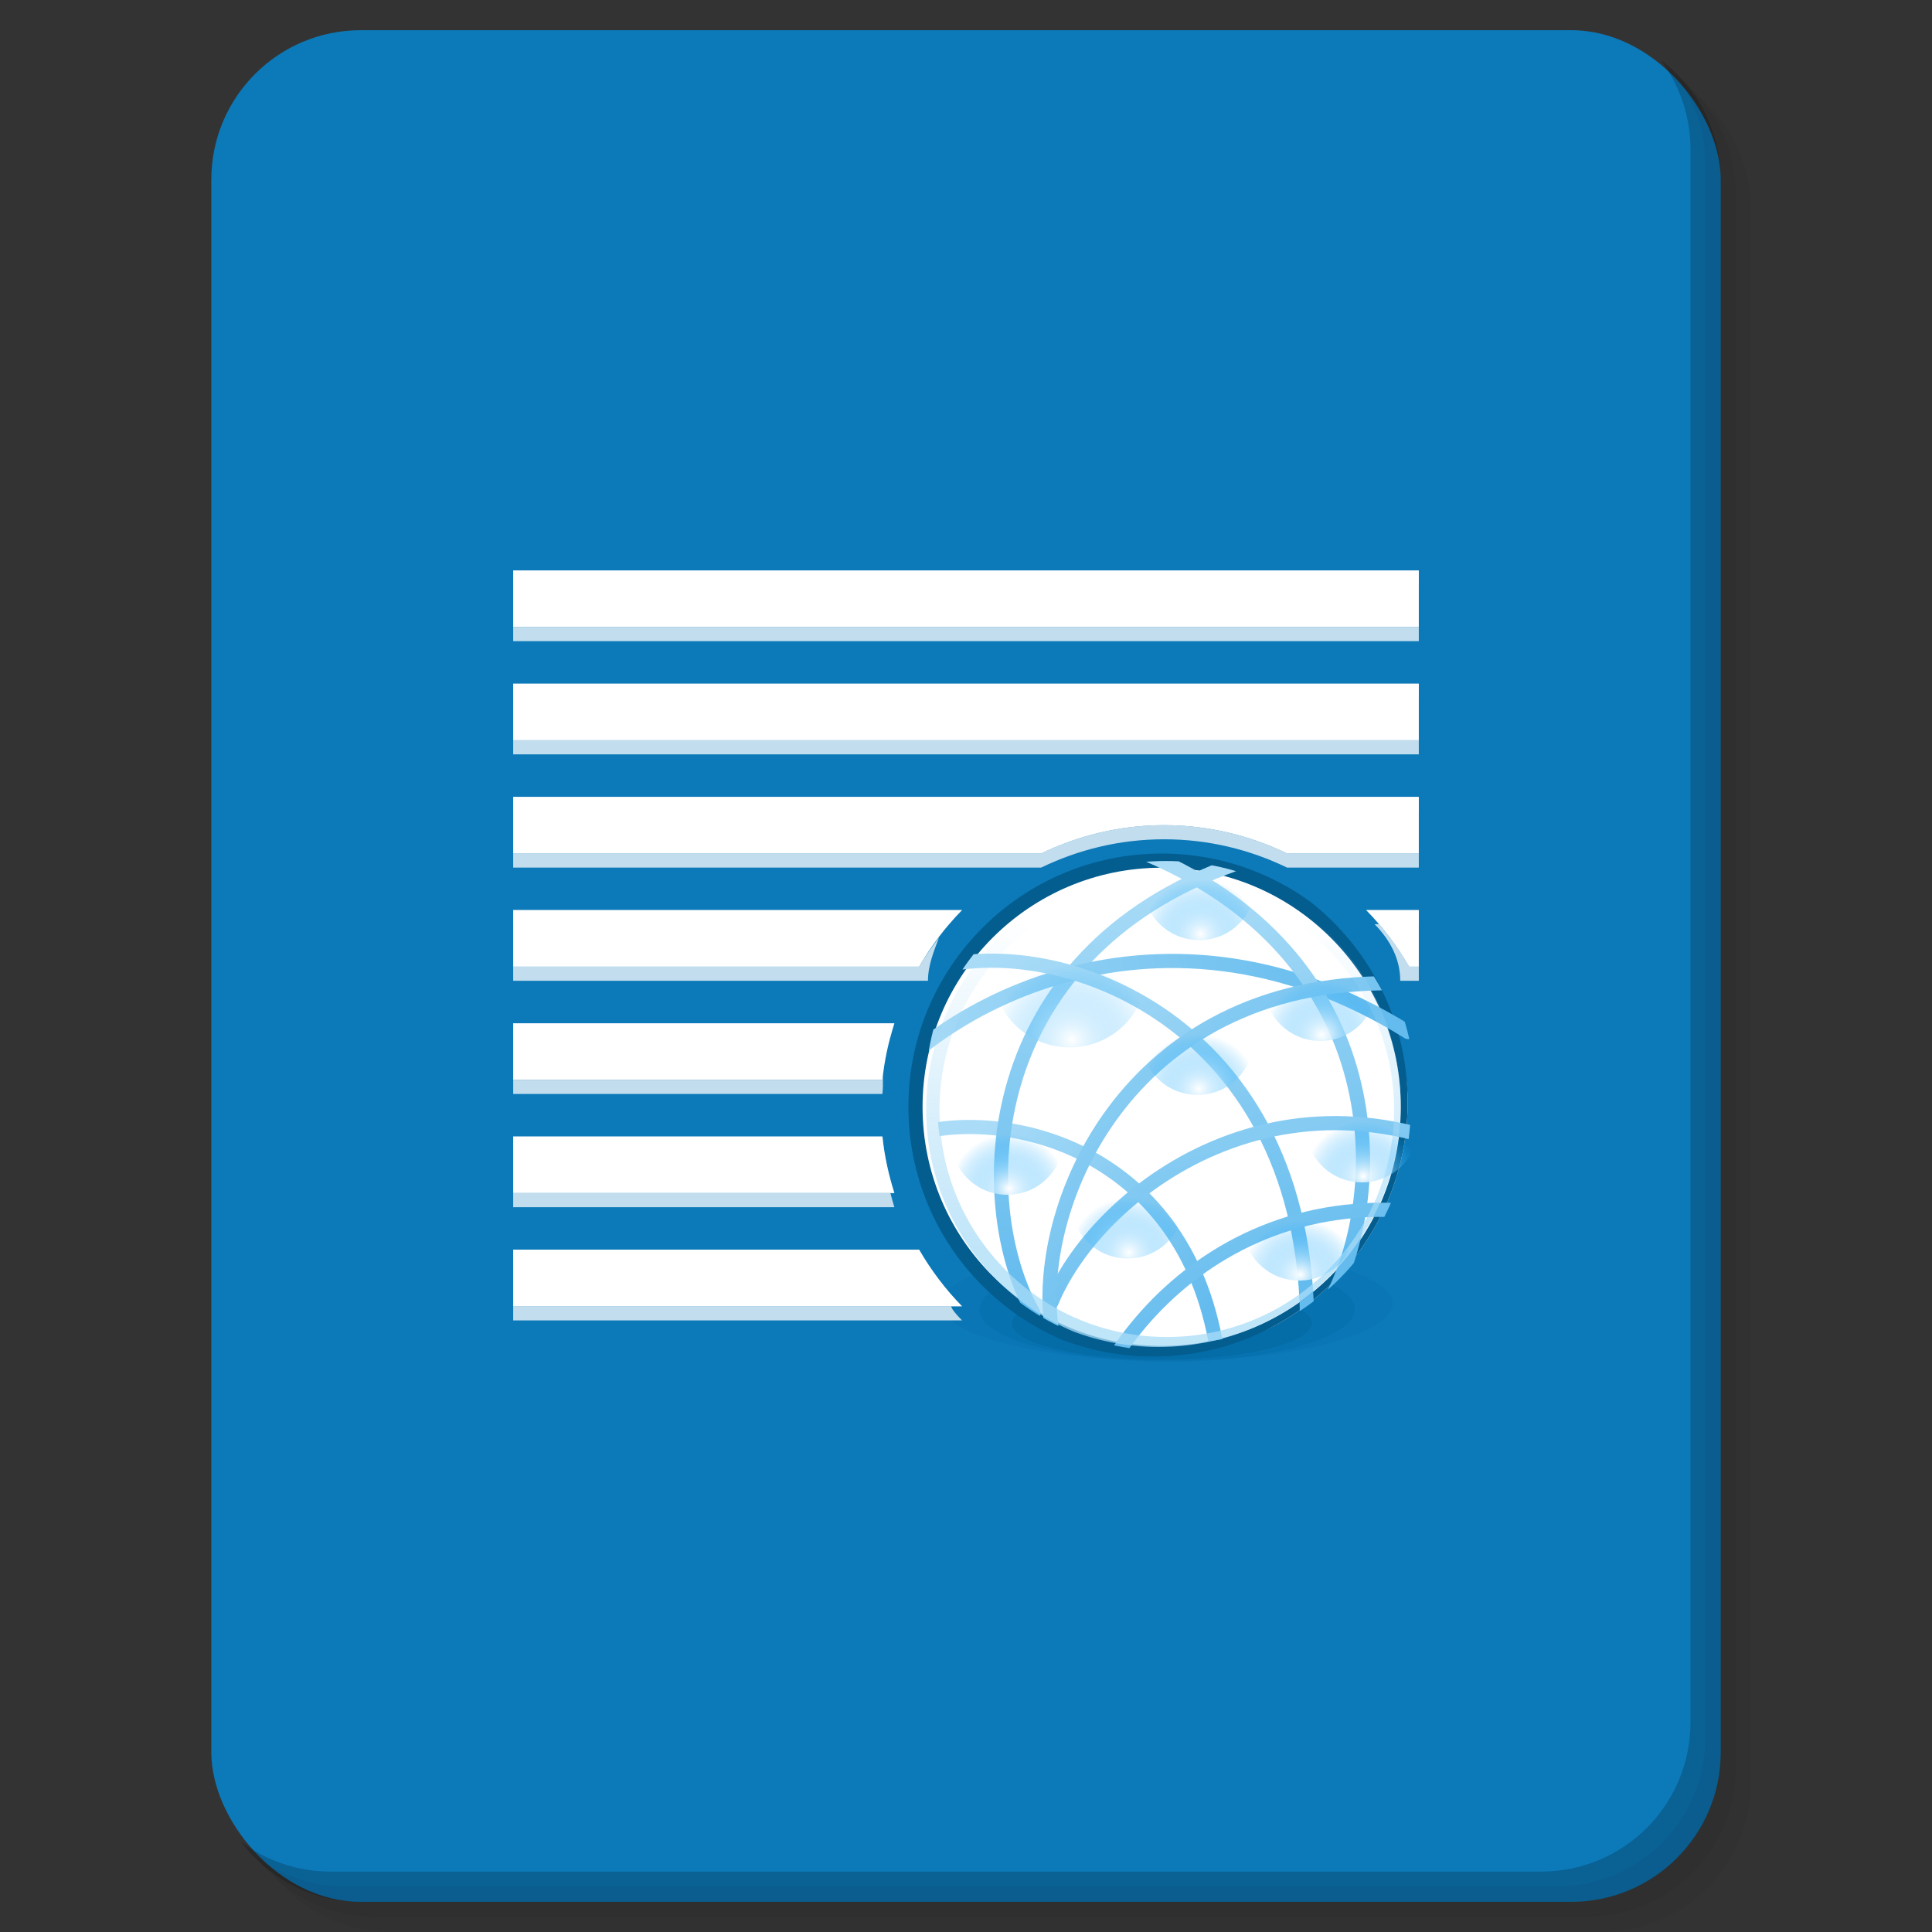 <?xml version="1.0" encoding="UTF-8" standalone="no"?>
<!-- Generator: Adobe Illustrator 21.0.2, SVG Export Plug-In . SVG Version: 6.00 Build 0)  -->

<svg
   xmlns:dc="http://purl.org/dc/elements/1.1/"
   xmlns:cc="http://creativecommons.org/ns#"
   xmlns:rdf="http://www.w3.org/1999/02/22-rdf-syntax-ns#"
   xmlns:svg="http://www.w3.org/2000/svg"
   xmlns="http://www.w3.org/2000/svg"
   xmlns:xlink="http://www.w3.org/1999/xlink"
   xmlns:sodipodi="http://sodipodi.sourceforge.net/DTD/sodipodi-0.dtd"
   xmlns:inkscape="http://www.inkscape.org/namespaces/inkscape"
   version="1.1"
   id="Layer_1"
   x="0px"
   y="0px"
   viewBox="0 0 256 256"
   enable-background="new 0 0 256 256"
   xml:space="preserve"
   sodipodi:docname="libreoffice-oasis-web.svg"
   inkscape:version="0.92.3 (2405546, 2018-03-11)"
   inkscape:label="Shadow"><rect x="0" y="0" width="256" height="256" fill="#333333" stroke="none"/><defs
   id="defs251">
	
	
<clipPath
   id="b"><use
     width="100%"
     overflow="visible"
     xlink:href="#a"
     height="100%"
     id="use5" /></clipPath><linearGradient
   x1="29.337"
   x2="81.837"
   y1="75.021"
   gradientUnits="userSpaceOnUse"
   y2="44.354"
   id="c"><stop
     id="stop10"
     offset="0"
     stop-opacity=".6"
     stop-color="#A52714" /><stop
     id="stop12"
     offset=".66"
     stop-opacity="0"
     stop-color="#A52714" /></linearGradient><clipPath
   id="clipPath1232"><use
     width="100%"
     overflow="visible"
     xlink:href="#a"
     height="100%"
     id="use1230" /></clipPath><clipPath
   id="clipPath1236"><use
     width="100%"
     overflow="visible"
     xlink:href="#a"
     height="100%"
     id="use1234" /></clipPath><linearGradient
   x1="110.87"
   x2="52.538"
   y1="164.5"
   gradientUnits="userSpaceOnUse"
   y2="130.33"
   id="d"><stop
     id="stop23"
     offset="0"
     stop-opacity=".4"
     stop-color="#055524" /><stop
     id="stop25"
     offset=".33"
     stop-opacity="0"
     stop-color="#055524" /></linearGradient><clipPath
   id="clipPath1244"><use
     width="100%"
     overflow="visible"
     xlink:href="#a"
     height="100%"
     id="use1242" /></clipPath><clipPath
   id="clipPath1248"><use
     width="100%"
     overflow="visible"
     xlink:href="#a"
     height="100%"
     id="use1246" /></clipPath><clipPath
   id="f"><use
     y="0"
     x="0"
     style="overflow:visible"
     id="use37"
     height="100%"
     xlink:href="#e"
     overflow="visible"
     width="100%" /></clipPath><linearGradient
   x1="121.86"
   x2="136.55"
   y1="49.804"
   gradientUnits="userSpaceOnUse"
   y2="114.13"
   id="g"><stop
     id="stop42"
     offset="0"
     stop-opacity=".3"
     stop-color="#EA6100" /><stop
     id="stop44"
     offset=".66"
     stop-opacity="0"
     stop-color="#EA6100" /></linearGradient><clipPath
   id="clipPath1258"><use
     width="100%"
     overflow="visible"
     xlink:href="#a"
     height="100%"
     id="use1256" /></clipPath><clipPath
   id="clipPath1269"><use
     width="100%"
     overflow="visible"
     xlink:href="#a"
     height="100%"
     id="use1267" /></clipPath><clipPath
   id="j"><use
     y="0"
     x="0"
     style="overflow:visible"
     id="use62"
     height="100%"
     xlink:href="#i"
     overflow="visible"
     width="100%" /></clipPath><radialGradient
   id="l"
   gradientUnits="userSpaceOnUse"
   cy="55.948"
   cx="668.18"
   gradientTransform="translate(-576)"
   r="84.078"><stop
     stop-color="#3E2723"
     stop-opacity=".2"
     offset="0"
     id="stop73" /><stop
     stop-color="#3E2723"
     stop-opacity="0"
     offset="1"
     id="stop75" /></radialGradient><clipPath
   id="clipPath1285"><use
     width="100%"
     overflow="visible"
     xlink:href="#a"
     height="100%"
     id="use1283" /></clipPath><clipPath
   id="clipPath1289"><use
     width="100%"
     overflow="visible"
     xlink:href="#a"
     height="100%"
     id="use1287" /></clipPath><clipPath
   id="n"><use
     y="0"
     x="0"
     style="overflow:visible"
     id="use83"
     height="100%"
     xlink:href="#m"
     overflow="visible"
     width="100%" /></clipPath><radialGradient
   id="p"
   gradientUnits="userSpaceOnUse"
   cy="48.52"
   cx="597.88"
   gradientTransform="translate(-576)"
   r="78.044"><stop
     stop-color="#3E2723"
     stop-opacity=".2"
     offset="0"
     id="stop94" /><stop
     stop-color="#3E2723"
     stop-opacity="0"
     offset="1"
     id="stop96" /></radialGradient><clipPath
   id="clipPath1305"><use
     width="100%"
     overflow="visible"
     xlink:href="#a"
     height="100%"
     id="use1303" /></clipPath><radialGradient
   id="q"
   gradientUnits="userSpaceOnUse"
   cy="96.138"
   cx="671.84"
   gradientTransform="translate(-576)"
   r="87.87"><stop
     stop-color="#263238"
     stop-opacity=".2"
     offset="0"
     id="stop101" /><stop
     stop-color="#263238"
     stop-opacity="0"
     offset="1"
     id="stop103" /></radialGradient><clipPath
   id="clipPath1312"><use
     width="100%"
     overflow="visible"
     xlink:href="#a"
     height="100%"
     id="use1310" /></clipPath><clipPath
   id="clipPath1316"><use
     width="100%"
     overflow="visible"
     xlink:href="#a"
     height="100%"
     id="use1314" /></clipPath><clipPath
   id="clipPath1320"><use
     width="100%"
     overflow="visible"
     xlink:href="#a"
     height="100%"
     id="use1318" /></clipPath><clipPath
   id="clipPath1324"><use
     width="100%"
     overflow="visible"
     xlink:href="#a"
     height="100%"
     id="use1322" /></clipPath><path
   inkscape:connector-curvature="0"
   d="m 8,184 h 83.77 l 38.88,-38.88 V 116 H 61.36 L 8,24.48 Z"
   id="e" /><path
   inkscape:connector-curvature="0"
   d="m 96,56 34.65,60 -38.88,68 H 184 V 56 Z"
   id="i" /><path
   inkscape:connector-curvature="0"
   d="M 21.97,8 V 48.34 L 61.36,116 96,56 h 88 V 8 Z"
   id="m" /><clipPath
   id="b-1"><use
     width="100%"
     overflow="visible"
     xlink:href="#a"
     height="100%"
     id="use5-7" /></clipPath><clipPath
   id="clipPath1232-2"><use
     width="100%"
     overflow="visible"
     xlink:href="#a"
     height="100%"
     id="use1230-2" /></clipPath><clipPath
   id="clipPath1236-6"><use
     width="100%"
     overflow="visible"
     xlink:href="#a"
     height="100%"
     id="use1234-1" /></clipPath><clipPath
   id="clipPath1244-1"><use
     width="100%"
     overflow="visible"
     xlink:href="#a"
     height="100%"
     id="use1242-5" /></clipPath><clipPath
   id="clipPath1248-9"><use
     width="100%"
     overflow="visible"
     xlink:href="#a"
     height="100%"
     id="use1246-4" /></clipPath><clipPath
   id="f-9"><use
     y="0"
     x="0"
     style="overflow:visible"
     id="use37-0"
     height="100%"
     xlink:href="#e-8"
     overflow="visible"
     width="100%" /></clipPath><clipPath
   id="clipPath1258-7"><use
     width="100%"
     overflow="visible"
     xlink:href="#a"
     height="100%"
     id="use1256-7" /></clipPath><clipPath
   id="clipPath1269-1"><use
     width="100%"
     overflow="visible"
     xlink:href="#a"
     height="100%"
     id="use1267-1" /></clipPath><clipPath
   id="j-5"><use
     y="0"
     x="0"
     style="overflow:visible"
     id="use62-9"
     height="100%"
     xlink:href="#i-5"
     overflow="visible"
     width="100%" /></clipPath><radialGradient
   id="l-7"
   gradientUnits="userSpaceOnUse"
   cy="55.948"
   cx="668.18"
   gradientTransform="translate(-576)"
   r="84.078"><stop
     stop-color="#3E2723"
     stop-opacity=".2"
     offset="0"
     id="stop73-7" /><stop
     stop-color="#3E2723"
     stop-opacity="0"
     offset="1"
     id="stop75-6" /></radialGradient><clipPath
   id="clipPath1285-7"><use
     width="100%"
     overflow="visible"
     xlink:href="#a"
     height="100%"
     id="use1283-3" /></clipPath><clipPath
   id="clipPath1289-6"><use
     width="100%"
     overflow="visible"
     xlink:href="#a"
     height="100%"
     id="use1287-5" /></clipPath><clipPath
   id="n-6"><use
     y="0"
     x="0"
     style="overflow:visible"
     id="use83-3"
     height="100%"
     xlink:href="#m-6"
     overflow="visible"
     width="100%" /></clipPath><radialGradient
   id="p-9"
   gradientUnits="userSpaceOnUse"
   cy="48.52"
   cx="597.88"
   gradientTransform="translate(-576)"
   r="78.044"><stop
     stop-color="#3E2723"
     stop-opacity=".2"
     offset="0"
     id="stop94-4" /><stop
     stop-color="#3E2723"
     stop-opacity="0"
     offset="1"
     id="stop96-8" /></radialGradient><clipPath
   id="clipPath1305-1"><use
     width="100%"
     overflow="visible"
     xlink:href="#a"
     height="100%"
     id="use1303-2" /></clipPath><radialGradient
   id="q-9"
   gradientUnits="userSpaceOnUse"
   cy="96.138"
   cx="671.84"
   gradientTransform="translate(-576)"
   r="87.87"><stop
     stop-color="#263238"
     stop-opacity=".2"
     offset="0"
     id="stop101-3" /><stop
     stop-color="#263238"
     stop-opacity="0"
     offset="1"
     id="stop103-9" /></radialGradient><clipPath
   id="clipPath1312-0"><use
     width="100%"
     overflow="visible"
     xlink:href="#a"
     height="100%"
     id="use1310-8" /></clipPath><clipPath
   id="clipPath1316-8"><use
     width="100%"
     overflow="visible"
     xlink:href="#a"
     height="100%"
     id="use1314-5" /></clipPath><clipPath
   id="clipPath1320-0"><use
     width="100%"
     overflow="visible"
     xlink:href="#a"
     height="100%"
     id="use1318-9" /></clipPath><clipPath
   id="clipPath1324-6"><use
     width="100%"
     overflow="visible"
     xlink:href="#a"
     height="100%"
     id="use1322-3" /></clipPath><path
   inkscape:connector-curvature="0"
   d="m 8,184 h 83.77 l 38.88,-38.88 V 116 H 61.36 L 8,24.48 Z"
   id="e-8" /><path
   inkscape:connector-curvature="0"
   d="m 96,56 34.65,60 -38.88,68 H 184 V 56 Z"
   id="i-5" /><path
   inkscape:connector-curvature="0"
   d="M 21.97,8 V 48.34 L 61.36,116 96,56 h 88 V 8 Z"
   id="m-6" /><radialGradient
   id="r"
   gradientUnits="userSpaceOnUse"
   cy="32.014"
   cx="34.286"
   gradientTransform="translate(-23.08,-106.27)"
   r="176.75"><stop
     stop-color="#fff"
     stop-opacity=".1"
     offset="0"
     id="stop130" /><stop
     stop-color="#fff"
     stop-opacity="0"
     offset="1"
     id="stop132" /></radialGradient><clipPath
   id="b-0"><use
     y="0"
     x="0"
     style="overflow:visible"
     width="100%"
     overflow="visible"
     xlink:href="#a"
     height="100%"
     id="use5-5" /></clipPath><clipPath
   id="clipPath963"><use
     y="0"
     x="0"
     style="overflow:visible"
     width="100%"
     overflow="visible"
     xlink:href="#a"
     height="100%"
     id="use961" /></clipPath><clipPath
   id="clipPath967"><use
     y="0"
     x="0"
     style="overflow:visible"
     width="100%"
     overflow="visible"
     xlink:href="#a"
     height="100%"
     id="use965" /></clipPath><radialGradient
   id="q-94"
   gradientUnits="userSpaceOnUse"
   cy="96.138"
   cx="671.84"
   gradientTransform="translate(-576)"
   r="87.87"><stop
     stop-color="#263238"
     stop-opacity=".2"
     offset="0"
     id="stop101-6" /><stop
     stop-color="#263238"
     stop-opacity="0"
     offset="1"
     id="stop103-92" /></radialGradient><clipPath
   id="clipPath974"><use
     y="0"
     x="0"
     style="overflow:visible"
     width="100%"
     overflow="visible"
     xlink:href="#a"
     height="100%"
     id="use972" /></clipPath><radialGradient
   id="p-2"
   gradientUnits="userSpaceOnUse"
   cy="48.52"
   cx="597.88"
   gradientTransform="translate(-576)"
   r="78.044"><stop
     stop-color="#3E2723"
     stop-opacity=".2"
     offset="0"
     id="stop94-47" /><stop
     stop-color="#3E2723"
     stop-opacity="0"
     offset="1"
     id="stop96-7" /></radialGradient><clipPath
   id="clipPath981"><use
     y="0"
     x="0"
     style="overflow:visible"
     width="100%"
     overflow="visible"
     xlink:href="#a"
     height="100%"
     id="use979" /></clipPath><clipPath
   id="clipPath985"><use
     y="0"
     x="0"
     style="overflow:visible"
     width="100%"
     overflow="visible"
     xlink:href="#a"
     height="100%"
     id="use983" /></clipPath><clipPath
   id="n-5"><use
     width="100%"
     overflow="visible"
     xlink:href="#m-0"
     height="100%"
     id="use83-4"
     style="overflow:visible"
     x="0"
     y="0" /></clipPath><radialGradient
   id="l-2"
   gradientUnits="userSpaceOnUse"
   cy="55.948"
   cx="668.18"
   gradientTransform="translate(-576)"
   r="84.078"><stop
     stop-color="#3E2723"
     stop-opacity=".2"
     offset="0"
     id="stop73-8" /><stop
     stop-color="#3E2723"
     stop-opacity="0"
     offset="1"
     id="stop75-9" /></radialGradient><clipPath
   id="clipPath997"><use
     y="0"
     x="0"
     style="overflow:visible"
     width="100%"
     overflow="visible"
     xlink:href="#a"
     height="100%"
     id="use995" /></clipPath><clipPath
   id="clipPath1001"><use
     y="0"
     x="0"
     style="overflow:visible"
     width="100%"
     overflow="visible"
     xlink:href="#a"
     height="100%"
     id="use999" /></clipPath><clipPath
   id="j-3"><use
     width="100%"
     overflow="visible"
     xlink:href="#i-1"
     height="100%"
     id="use62-6"
     style="overflow:visible"
     x="0"
     y="0" /></clipPath><clipPath
   id="clipPath1010"><use
     y="0"
     x="0"
     style="overflow:visible"
     width="100%"
     overflow="visible"
     xlink:href="#a"
     height="100%"
     id="use1008" /></clipPath><clipPath
   id="clipPath1017"><use
     y="0"
     x="0"
     style="overflow:visible"
     width="100%"
     overflow="visible"
     xlink:href="#a"
     height="100%"
     id="use1015" /></clipPath><clipPath
   id="f-0"><use
     width="100%"
     overflow="visible"
     xlink:href="#e-1"
     height="100%"
     id="use37-5"
     style="overflow:visible"
     x="0"
     y="0" /></clipPath><clipPath
   id="clipPath1029"><use
     y="0"
     x="0"
     style="overflow:visible"
     width="100%"
     overflow="visible"
     xlink:href="#a"
     height="100%"
     id="use1027" /></clipPath><clipPath
   id="clipPath1033"><use
     y="0"
     x="0"
     style="overflow:visible"
     width="100%"
     overflow="visible"
     xlink:href="#a"
     height="100%"
     id="use1031" /></clipPath><clipPath
   id="clipPath1043"><use
     y="0"
     x="0"
     style="overflow:visible"
     width="100%"
     overflow="visible"
     xlink:href="#a"
     height="100%"
     id="use1041" /></clipPath><clipPath
   id="clipPath1047"><use
     y="0"
     x="0"
     style="overflow:visible"
     width="100%"
     overflow="visible"
     xlink:href="#a"
     height="100%"
     id="use1045" /></clipPath><path
   id="e-1"
   d="m 8,184 h 83.77 l 38.88,-38.88 V 116 H 61.36 L 8,24.48 Z"
   inkscape:connector-curvature="0" /><path
   id="i-1"
   d="m 96,56 34.65,60 -38.88,68 H 184 V 56 Z"
   inkscape:connector-curvature="0" /><path
   id="m-0"
   d="M 21.97,8 V 48.34 L 61.36,116 96,56 h 88 V 8 Z"
   inkscape:connector-curvature="0" /><circle
   r="88"
   cx="96"
   cy="96"
   id="a" /><path
   d="m8 184h83.77l38.88-38.88v-29.12h-69.29l-53.36-91.52z"
   id="e-6" /><path
   d="m96 56l34.65 60-38.88 68h92.23v-128z"
   id="i-2" /><path
   d="m21.97 8v40.34l39.39 67.66 34.64-60h88v-48z"
   id="m-8" /><defs
   id="defs1820"><path
     d="M 21.97,8 V 48.34 L 61.36,116 96,56 h 88 V 8 Z"
     id="path1928"
     inkscape:connector-curvature="0" /></defs><clipPath
   id="n-7"><use
     id="use1822"
     height="100%"
     xlink:href="#m-8"
     overflow="visible"
     width="100%"
     style="overflow:visible"
     x="0"
     y="0" /></clipPath><defs
   id="defs1799"><path
     d="m 96,56 34.65,60 -38.88,68 H 184 V 56 Z"
     id="path1918"
     inkscape:connector-curvature="0" /></defs><clipPath
   id="j-6"><use
     id="use1801"
     height="100%"
     xlink:href="#i-2"
     overflow="visible"
     width="100%"
     style="overflow:visible"
     x="0"
     y="0" /></clipPath><defs
   id="defs1774"><path
     d="m 8,184 h 83.77 l 38.88,-38.88 V 116 H 61.36 L 8,24.48 Z"
     id="path1902"
     inkscape:connector-curvature="0" /></defs><clipPath
   id="f-06"><use
     id="use1776"
     height="100%"
     xlink:href="#e-6"
     overflow="visible"
     width="100%"
     style="overflow:visible"
     x="0"
     y="0" /></clipPath><linearGradient
   x1="110.87"
   x2="52.538"
   y1="164.5"
   gradientUnits="userSpaceOnUse"
   y2="130.33"
   id="linearGradient1897"><stop
     id="stop1762"
     offset="0"
     stop-opacity=".4"
     stop-color="#055524" /><stop
     id="stop1764"
     offset=".33"
     stop-opacity="0"
     stop-color="#055524" /></linearGradient><linearGradient
   x1="29.337"
   x2="81.837"
   y1="75.021"
   gradientUnits="userSpaceOnUse"
   y2="44.354"
   id="linearGradient1889"><stop
     id="stop1749"
     offset="0"
     stop-opacity=".6"
     stop-color="#A52714" /><stop
     id="stop1751"
     offset=".66"
     stop-opacity="0"
     stop-color="#A52714" /></linearGradient><linearGradient
   id="linearGradient1910"
   y2="114.13"
   gradientUnits="userSpaceOnUse"
   y1="49.804"
   x2="136.55"
   x1="121.86"><stop
     stop-color="#EA6100"
     stop-opacity=".3"
     offset="0"
     id="stop1781" /><stop
     stop-color="#EA6100"
     stop-opacity="0"
     offset=".66"
     id="stop1783" /></linearGradient><clipPath
   id="b-3"><use
     y="0"
     x="0"
     style="overflow:visible"
     width="100%"
     overflow="visible"
     xlink:href="#a"
     height="100%"
     id="use5-1" /></clipPath><clipPath
   id="clipPath1024"><use
     y="0"
     x="0"
     style="overflow:visible"
     width="100%"
     overflow="visible"
     xlink:href="#a"
     height="100%"
     id="use1022" /></clipPath><clipPath
   id="clipPath1028"><use
     y="0"
     x="0"
     style="overflow:visible"
     width="100%"
     overflow="visible"
     xlink:href="#a"
     height="100%"
     id="use1026" /></clipPath><clipPath
   id="clipPath1035"><use
     y="0"
     x="0"
     style="overflow:visible"
     width="100%"
     overflow="visible"
     xlink:href="#a"
     height="100%"
     id="use1033" /></clipPath><clipPath
   id="clipPath1039"><use
     y="0"
     x="0"
     style="overflow:visible"
     width="100%"
     overflow="visible"
     xlink:href="#a"
     height="100%"
     id="use1037" /></clipPath><clipPath
   id="f-6"><use
     y="0"
     x="0"
     style="overflow:visible"
     id="use37-8"
     height="100%"
     xlink:href="#e-61"
     overflow="visible"
     width="100%" /></clipPath><clipPath
   id="clipPath1048"><use
     y="0"
     x="0"
     style="overflow:visible"
     width="100%"
     overflow="visible"
     xlink:href="#a"
     height="100%"
     id="use1046" /></clipPath><clipPath
   id="clipPath1058"><use
     y="0"
     x="0"
     style="overflow:visible"
     width="100%"
     overflow="visible"
     xlink:href="#a"
     height="100%"
     id="use1056" /></clipPath><clipPath
   id="j-66"><use
     y="0"
     x="0"
     style="overflow:visible"
     id="use62-4"
     height="100%"
     xlink:href="#i-59"
     overflow="visible"
     width="100%" /></clipPath><radialGradient
   id="l-9"
   gradientUnits="userSpaceOnUse"
   cy="55.948"
   cx="668.18"
   gradientTransform="translate(-576)"
   r="84.078"><stop
     stop-color="#3E2723"
     stop-opacity=".2"
     offset="0"
     id="stop73-5" /><stop
     stop-color="#3E2723"
     stop-opacity="0"
     offset="1"
     id="stop75-0" /></radialGradient><clipPath
   id="clipPath1073"><use
     y="0"
     x="0"
     style="overflow:visible"
     width="100%"
     overflow="visible"
     xlink:href="#a"
     height="100%"
     id="use1071" /></clipPath><clipPath
   id="clipPath1077"><use
     y="0"
     x="0"
     style="overflow:visible"
     width="100%"
     overflow="visible"
     xlink:href="#a"
     height="100%"
     id="use1075" /></clipPath><clipPath
   id="n-4"><use
     y="0"
     x="0"
     style="overflow:visible"
     id="use83-8"
     height="100%"
     xlink:href="#m-4"
     overflow="visible"
     width="100%" /></clipPath><radialGradient
   id="p-7"
   gradientUnits="userSpaceOnUse"
   cy="48.52"
   cx="597.88"
   gradientTransform="translate(-576)"
   r="78.044"><stop
     stop-color="#3E2723"
     stop-opacity=".2"
     offset="0"
     id="stop94-1" /><stop
     stop-color="#3E2723"
     stop-opacity="0"
     offset="1"
     id="stop96-72" /></radialGradient><clipPath
   id="clipPath1092"><use
     y="0"
     x="0"
     style="overflow:visible"
     width="100%"
     overflow="visible"
     xlink:href="#a"
     height="100%"
     id="use1090" /></clipPath><radialGradient
   id="q-7"
   gradientUnits="userSpaceOnUse"
   cy="96.138"
   cx="671.84"
   gradientTransform="translate(-576)"
   r="87.87"><stop
     stop-color="#263238"
     stop-opacity=".2"
     offset="0"
     id="stop101-2" /><stop
     stop-color="#263238"
     stop-opacity="0"
     offset="1"
     id="stop103-2" /></radialGradient><clipPath
   id="clipPath1099"><use
     y="0"
     x="0"
     style="overflow:visible"
     width="100%"
     overflow="visible"
     xlink:href="#a"
     height="100%"
     id="use1097" /></clipPath><clipPath
   id="clipPath1103"><use
     y="0"
     x="0"
     style="overflow:visible"
     width="100%"
     overflow="visible"
     xlink:href="#a"
     height="100%"
     id="use1101" /></clipPath><clipPath
   id="clipPath1107"><use
     y="0"
     x="0"
     style="overflow:visible"
     width="100%"
     overflow="visible"
     xlink:href="#a"
     height="100%"
     id="use1105" /></clipPath><clipPath
   id="clipPath1111"><use
     y="0"
     x="0"
     style="overflow:visible"
     width="100%"
     overflow="visible"
     xlink:href="#a"
     height="100%"
     id="use1109" /></clipPath><radialGradient
   id="r-6"
   gradientUnits="userSpaceOnUse"
   cy="32.014"
   cx="34.286"
   gradientTransform="translate(-7,-7)"
   r="176.75"><stop
     stop-color="#fff"
     stop-opacity=".1"
     offset="0"
     id="stop130-1" /><stop
     stop-color="#fff"
     stop-opacity="0"
     offset="1"
     id="stop132-0" /></radialGradient><path
   inkscape:connector-curvature="0"
   d="m 8,184 h 83.77 l 38.88,-38.88 V 116 H 61.36 L 8,24.48 Z"
   id="e-61" /><path
   inkscape:connector-curvature="0"
   d="m 96,56 34.65,60 -38.88,68 H 184 V 56 Z"
   id="i-59" /><path
   inkscape:connector-curvature="0"
   d="M 21.97,8 V 48.34 L 61.36,116 96,56 h 88 V 8 Z"
   id="m-4" /><clipPath
   id="b-9"><use
     y="0"
     x="0"
     style="overflow:visible"
     width="100%"
     overflow="visible"
     xlink:href="#a"
     height="100%"
     id="use5-0" /></clipPath><clipPath
   id="clipPath1024-7"><use
     y="0"
     x="0"
     style="overflow:visible"
     width="100%"
     overflow="visible"
     xlink:href="#a"
     height="100%"
     id="use1022-7" /></clipPath><clipPath
   id="clipPath1028-1"><use
     y="0"
     x="0"
     style="overflow:visible"
     width="100%"
     overflow="visible"
     xlink:href="#a"
     height="100%"
     id="use1026-1" /></clipPath><clipPath
   id="clipPath1035-7"><use
     y="0"
     x="0"
     style="overflow:visible"
     width="100%"
     overflow="visible"
     xlink:href="#a"
     height="100%"
     id="use1033-7" /></clipPath><clipPath
   id="clipPath1039-6"><use
     y="0"
     x="0"
     style="overflow:visible"
     width="100%"
     overflow="visible"
     xlink:href="#a"
     height="100%"
     id="use1037-7" /></clipPath><clipPath
   id="f-3"><use
     y="0"
     x="0"
     style="overflow:visible"
     id="use37-6"
     height="100%"
     xlink:href="#e-9"
     overflow="visible"
     width="100%" /></clipPath><clipPath
   id="clipPath1048-3"><use
     y="0"
     x="0"
     style="overflow:visible"
     width="100%"
     overflow="visible"
     xlink:href="#a"
     height="100%"
     id="use1046-9" /></clipPath><clipPath
   id="clipPath1058-4"><use
     y="0"
     x="0"
     style="overflow:visible"
     width="100%"
     overflow="visible"
     xlink:href="#a"
     height="100%"
     id="use1056-8" /></clipPath><clipPath
   id="j-1"><use
     y="0"
     x="0"
     style="overflow:visible"
     id="use62-2"
     height="100%"
     xlink:href="#i-6"
     overflow="visible"
     width="100%" /></clipPath><radialGradient
   id="l-93"
   gradientUnits="userSpaceOnUse"
   cy="55.948"
   cx="668.18"
   gradientTransform="translate(-576)"
   r="84.078"><stop
     stop-color="#3E2723"
     stop-opacity=".2"
     offset="0"
     id="stop73-9" /><stop
     stop-color="#3E2723"
     stop-opacity="0"
     offset="1"
     id="stop75-08" /></radialGradient><clipPath
   id="clipPath1073-8"><use
     y="0"
     x="0"
     style="overflow:visible"
     width="100%"
     overflow="visible"
     xlink:href="#a"
     height="100%"
     id="use1071-5" /></clipPath><clipPath
   id="clipPath1077-0"><use
     y="0"
     x="0"
     style="overflow:visible"
     width="100%"
     overflow="visible"
     xlink:href="#a"
     height="100%"
     id="use1075-9" /></clipPath><clipPath
   id="n-63"><use
     y="0"
     x="0"
     style="overflow:visible"
     id="use83-85"
     height="100%"
     xlink:href="#m-2"
     overflow="visible"
     width="100%" /></clipPath><radialGradient
   id="p-6"
   gradientUnits="userSpaceOnUse"
   cy="48.52"
   cx="597.88"
   gradientTransform="translate(-576)"
   r="78.044"><stop
     stop-color="#3E2723"
     stop-opacity=".2"
     offset="0"
     id="stop94-11" /><stop
     stop-color="#3E2723"
     stop-opacity="0"
     offset="1"
     id="stop96-5" /></radialGradient><clipPath
   id="clipPath1092-9"><use
     y="0"
     x="0"
     style="overflow:visible"
     width="100%"
     overflow="visible"
     xlink:href="#a"
     height="100%"
     id="use1090-8" /></clipPath><radialGradient
   id="q-4"
   gradientUnits="userSpaceOnUse"
   cy="96.138"
   cx="671.84"
   gradientTransform="translate(-576)"
   r="87.87"><stop
     stop-color="#263238"
     stop-opacity=".2"
     offset="0"
     id="stop101-8" /><stop
     stop-color="#263238"
     stop-opacity="0"
     offset="1"
     id="stop103-1" /></radialGradient><clipPath
   id="clipPath1099-0"><use
     y="0"
     x="0"
     style="overflow:visible"
     width="100%"
     overflow="visible"
     xlink:href="#a"
     height="100%"
     id="use1097-3" /></clipPath><clipPath
   id="clipPath1103-0"><use
     y="0"
     x="0"
     style="overflow:visible"
     width="100%"
     overflow="visible"
     xlink:href="#a"
     height="100%"
     id="use1101-4" /></clipPath><clipPath
   id="clipPath1107-4"><use
     y="0"
     x="0"
     style="overflow:visible"
     width="100%"
     overflow="visible"
     xlink:href="#a"
     height="100%"
     id="use1105-4" /></clipPath><clipPath
   id="clipPath1111-4"><use
     y="0"
     x="0"
     style="overflow:visible"
     width="100%"
     overflow="visible"
     xlink:href="#a"
     height="100%"
     id="use1109-7" /></clipPath><radialGradient
   id="r-63"
   gradientUnits="userSpaceOnUse"
   cy="32.014"
   cx="34.286"
   gradientTransform="translate(-7,-7)"
   r="176.75"><stop
     stop-color="#fff"
     stop-opacity=".1"
     offset="0"
     id="stop130-17" /><stop
     stop-color="#fff"
     stop-opacity="0"
     offset="1"
     id="stop132-5" /></radialGradient><path
   inkscape:connector-curvature="0"
   d="m 8,184 h 83.77 l 38.88,-38.88 V 116 H 61.36 L 8,24.48 Z"
   id="e-9" /><path
   inkscape:connector-curvature="0"
   d="m 96,56 34.65,60 -38.88,68 H 184 V 56 Z"
   id="i-6" /><path
   inkscape:connector-curvature="0"
   d="M 21.97,8 V 48.34 L 61.36,116 96,56 h 88 V 8 Z"
   id="m-2" /><filter
   y="-0.25"
   height="1.5"
   inkscape:menu-tooltip="Darkens the edge with an inner blur and adds a flexible glow"
   inkscape:menu="Shadows and Glows"
   inkscape:label="Dark and Glow"
   style="color-interpolation-filters:sRGB;"
   id="filter1161"><feGaussianBlur
     stdDeviation="5"
     result="result6"
     id="feGaussianBlur1151" /><feComposite
     result="result8"
     in="SourceGraphic"
     operator="atop"
     in2="result6"
     id="feComposite1153" /><feComposite
     result="result9"
     operator="over"
     in2="SourceAlpha"
     in="result8"
     id="feComposite1155" /><feColorMatrix
     values="1 0 0 0 0 0 1 0 0 0 0 0 1 0 0 0 0 0 1 0 "
     result="result10"
     id="feColorMatrix1157" /><feBlend
     in="result10"
     mode="normal"
     in2="result6"
     id="feBlend1159" /></filter><filter
   inkscape:label="Inset"
   inkscape:menu="Shadows and Glows"
   inkscape:menu-tooltip="Shadowy outer bevel"
   style="color-interpolation-filters:sRGB;"
   id="filter1179"><feMorphology
     result="result1"
     in="SourceAlpha"
     operator="dilate"
     radius="3.6"
     id="feMorphology1167" /><feGaussianBlur
     stdDeviation="3.6"
     in="result1"
     result="result0"
     id="feGaussianBlur1169" /><feDiffuseLighting
     surfaceScale="-5"
     id="feDiffuseLighting1173"><feDistantLight
       elevation="45"
       azimuth="225"
       id="feDistantLight1171" /></feDiffuseLighting><feComposite
     in2="result0"
     operator="in"
     result="result91"
     id="feComposite1175" /><feComposite
     in="SourceGraphic"
     in2="result91"
     id="feComposite1177" /></filter><clipPath
   clipPathUnits="userSpaceOnUse"
   id="clipPath1201"><rect
     style="display:inline;fill:#d38d5f;fill-opacity:1;stroke:none;stroke-width:3.159;stroke-linecap:butt;stroke-linejoin:bevel;stroke-miterlimit:4;stroke-dasharray:none;stroke-opacity:1;paint-order:fill markers stroke"
     id="rect1203"
     width="200"
     height="240"
     x="-219.5"
     y="-92.5"
     ry="19.5"
     transform="scale(-1)" /></clipPath><clipPath
   clipPathUnits="userSpaceOnUse"
   id="clipPath1201-3"><rect
     style="display:inline;fill:#d38d5f;fill-opacity:1;stroke:none;stroke-width:3.159;stroke-linecap:butt;stroke-linejoin:bevel;stroke-miterlimit:4;stroke-dasharray:none;stroke-opacity:1;paint-order:fill markers stroke"
     id="rect1203-6"
     width="200"
     height="240"
     x="-219.5"
     y="-92.5"
     ry="19.5"
     transform="scale(-1)" /></clipPath><filter
   inkscape:label="Inset"
   inkscape:menu="Shadows and Glows"
   inkscape:menu-tooltip="Shadowy outer bevel"
   style="color-interpolation-filters:sRGB"
   id="filter1179-7"><feMorphology
     result="result1"
     in="SourceAlpha"
     operator="dilate"
     radius="3.6"
     id="feMorphology1167-5" /><feGaussianBlur
     stdDeviation="3.6"
     in="result1"
     result="result0"
     id="feGaussianBlur1169-3" /><feDiffuseLighting
     surfaceScale="-5"
     id="feDiffuseLighting1173-5"><feDistantLight
       elevation="45"
       azimuth="225"
       id="feDistantLight1171-6" /></feDiffuseLighting><feComposite
     in2="result0"
     operator="in"
     result="result91"
     id="feComposite1175-2" /><feComposite
     in="SourceGraphic"
     in2="result91"
     id="feComposite1177-9" /></filter><clipPath
   clipPathUnits="userSpaceOnUse"
   id="clipPath1201-3-3"><rect
     style="display:inline;fill:#d38d5f;fill-opacity:1;stroke:none;stroke-width:3.159;stroke-linecap:butt;stroke-linejoin:bevel;stroke-miterlimit:4;stroke-dasharray:none;stroke-opacity:1;paint-order:fill markers stroke"
     id="rect1203-6-6"
     width="200"
     height="240"
     x="-219.5"
     y="-92.5"
     ry="19.5"
     transform="scale(-1)" /></clipPath>
<clipPath
   clipPathUnits="userSpaceOnUse"
   id="clipPath1201-3-36"><rect
     style="display:inline;fill:#d38d5f;fill-opacity:1;stroke:none;stroke-width:3.159;stroke-linecap:butt;stroke-linejoin:bevel;stroke-miterlimit:4;stroke-dasharray:none;stroke-opacity:1;paint-order:fill markers stroke"
     id="rect1203-6-7"
     width="200"
     height="240"
     x="-219.5"
     y="-92.5"
     ry="19.5"
     transform="scale(-1)" /></clipPath><clipPath
   clipPathUnits="userSpaceOnUse"
   id="clipPath1201-3-36-3"><rect
     style="display:inline;fill:#d38d5f;fill-opacity:1;stroke:none;stroke-width:3.159;stroke-linecap:butt;stroke-linejoin:bevel;stroke-miterlimit:4;stroke-dasharray:none;stroke-opacity:1;paint-order:fill markers stroke"
     id="rect1203-6-7-5"
     width="200"
     height="240"
     x="-219.5"
     y="-92.5"
     ry="19.5"
     transform="scale(-1)" /></clipPath><clipPath
   clipPathUnits="userSpaceOnUse"
   id="clipPath1201-3-6"><rect
     style="display:inline;fill:#d38d5f;fill-opacity:1;stroke:none;stroke-width:3.159;stroke-linecap:butt;stroke-linejoin:bevel;stroke-miterlimit:4;stroke-dasharray:none;stroke-opacity:1;paint-order:fill markers stroke"
     id="rect1203-6-2"
     width="200"
     height="240"
     x="-219.5"
     y="-92.5"
     ry="19.5"
     transform="scale(-1)" /></clipPath><clipPath
   clipPathUnits="userSpaceOnUse"
   id="clipPath1201-36"><rect
     style="display:inline;fill:#d38d5f;fill-opacity:1;stroke:none;stroke-width:3.159;stroke-linecap:butt;stroke-linejoin:bevel;stroke-miterlimit:4;stroke-dasharray:none;stroke-opacity:1;paint-order:fill markers stroke"
     id="rect1203-0"
     width="200"
     height="240"
     x="-219.5"
     y="-92.5"
     ry="19.5"
     transform="scale(-1)" /></clipPath><filter
   inkscape:label="Inset"
   inkscape:menu="Shadows and Glows"
   inkscape:menu-tooltip="Shadowy outer bevel"
   style="color-interpolation-filters:sRGB"
   id="filter1179-6"><feMorphology
     result="result1"
     in="SourceAlpha"
     operator="dilate"
     radius="3.6"
     id="feMorphology1167-2" /><feGaussianBlur
     stdDeviation="3.6"
     in="result1"
     result="result0"
     id="feGaussianBlur1169-6" /><feDiffuseLighting
     surfaceScale="-5"
     id="feDiffuseLighting1173-1"><feDistantLight
       elevation="45"
       azimuth="225"
       id="feDistantLight1171-8" /></feDiffuseLighting><feComposite
     in2="result0"
     operator="in"
     result="result91"
     id="feComposite1175-7" /><feComposite
     in="SourceGraphic"
     in2="result91"
     id="feComposite1177-92" /></filter><radialGradient
   inkscape:collect="always"
   xlink:href="#linearGradient15316"
   id="radialGradient4757"
   gradientUnits="userSpaceOnUse"
   gradientTransform="matrix(-3.95791e-6,0.963,-1.024,-4.35308e-6,3857.69,-2401.15)"
   cx="3180.938"
   cy="660.766"
   fx="3180.938"
   fy="660.766"
   r="1.5" /><linearGradient
   id="linearGradient15316"><stop
     style="stop-color: rgb(255, 255, 255); stop-opacity: 1;"
     offset="0"
     id="stop15318" /><stop
     style="stop-color: rgb(0, 160, 252); stop-opacity: 0;"
     offset="1"
     id="stop15320" /></linearGradient><clipPath
   clipPathUnits="userSpaceOnUse"
   id="clipPath9617"><circle
     r="16.5"
     cy="675.5"
     cx="1184.5"
     style="color:#000000;display:inline;overflow:visible;visibility:visible;opacity:0.228;fill:#1c99e0;fill-opacity:1;fill-rule:nonzero;stroke:none;stroke-width:1.138;marker:none"
     id="path9619"
     transform="matrix(0.308,0,0,0.308,2815.68,454.154)"
     inkscape:export-filename="path12513.png"
     inkscape:export-xdpi="90"
     inkscape:export-ydpi="90" /></clipPath><radialGradient
   inkscape:collect="always"
   xlink:href="#linearGradient15316"
   id="radialGradient4755"
   gradientUnits="userSpaceOnUse"
   gradientTransform="matrix(-3.95791e-6,0.963,-1.024,-4.35308e-6,3857.69,-2401.15)"
   cx="3180.938"
   cy="660.766"
   fx="3180.938"
   fy="660.766"
   r="1.5" /><clipPath
   clipPathUnits="userSpaceOnUse"
   id="clipPath1265"><circle
     r="16.5"
     cy="675.5"
     cx="1184.5"
     style="color:#000000;display:inline;overflow:visible;visibility:visible;opacity:0.228;fill:#1c99e0;fill-opacity:1;fill-rule:nonzero;stroke:none;stroke-width:1.138;marker:none"
     id="circle1263"
     transform="matrix(0.308,0,0,0.308,2815.68,454.154)"
     inkscape:export-filename="path12513.png"
     inkscape:export-xdpi="90"
     inkscape:export-ydpi="90" /></clipPath><radialGradient
   inkscape:collect="always"
   xlink:href="#linearGradient15316"
   id="radialGradient4753"
   gradientUnits="userSpaceOnUse"
   gradientTransform="matrix(-3.95791e-6,0.963,-1.024,-4.35308e-6,3857.69,-2401.15)"
   cx="3180.938"
   cy="660.766"
   fx="3180.938"
   fy="660.766"
   r="1.5" /><clipPath
   clipPathUnits="userSpaceOnUse"
   id="clipPath1276"><circle
     r="16.5"
     cy="675.5"
     cx="1184.5"
     style="color:#000000;display:inline;overflow:visible;visibility:visible;opacity:0.228;fill:#1c99e0;fill-opacity:1;fill-rule:nonzero;stroke:none;stroke-width:1.138;marker:none"
     id="circle1274"
     transform="matrix(0.308,0,0,0.308,2815.68,454.154)"
     inkscape:export-filename="path12513.png"
     inkscape:export-xdpi="90"
     inkscape:export-ydpi="90" /></clipPath><radialGradient
   inkscape:collect="always"
   xlink:href="#linearGradient15316"
   id="radialGradient4751"
   gradientUnits="userSpaceOnUse"
   gradientTransform="matrix(-3.95791e-6,0.963,-1.024,-4.35308e-6,3857.69,-2401.15)"
   cx="3180.938"
   cy="660.766"
   fx="3180.938"
   fy="660.766"
   r="1.5" /><clipPath
   clipPathUnits="userSpaceOnUse"
   id="clipPath1287"><circle
     r="16.5"
     cy="675.5"
     cx="1184.5"
     style="color:#000000;display:inline;overflow:visible;visibility:visible;opacity:0.228;fill:#1c99e0;fill-opacity:1;fill-rule:nonzero;stroke:none;stroke-width:1.138;marker:none"
     id="circle1285"
     transform="matrix(0.308,0,0,0.308,2815.68,454.154)"
     inkscape:export-filename="path12513.png"
     inkscape:export-xdpi="90"
     inkscape:export-ydpi="90" /></clipPath><radialGradient
   inkscape:collect="always"
   xlink:href="#linearGradient15316"
   id="radialGradient4749"
   gradientUnits="userSpaceOnUse"
   gradientTransform="matrix(-3.95791e-6,0.963,-1.024,-4.35308e-6,3857.69,-2401.15)"
   cx="3180.938"
   cy="660.766"
   fx="3180.938"
   fy="660.766"
   r="1.5" /><clipPath
   clipPathUnits="userSpaceOnUse"
   id="clipPath1298"><circle
     r="16.5"
     cy="675.5"
     cx="1184.5"
     style="color:#000000;display:inline;overflow:visible;visibility:visible;opacity:0.228;fill:#1c99e0;fill-opacity:1;fill-rule:nonzero;stroke:none;stroke-width:1.138;marker:none"
     id="circle1296"
     transform="matrix(0.308,0,0,0.308,2815.68,454.154)"
     inkscape:export-filename="path12513.png"
     inkscape:export-xdpi="90"
     inkscape:export-ydpi="90" /></clipPath><radialGradient
   inkscape:collect="always"
   xlink:href="#linearGradient15316"
   id="radialGradient4747"
   gradientUnits="userSpaceOnUse"
   gradientTransform="matrix(-3.95791e-6,0.963,-1.024,-4.35308e-6,3857.69,-2401.15)"
   cx="3180.938"
   cy="660.766"
   fx="3180.938"
   fy="660.766"
   r="1.5" /><clipPath
   clipPathUnits="userSpaceOnUse"
   id="clipPath1309"><circle
     r="16.5"
     cy="675.5"
     cx="1184.5"
     style="color:#000000;display:inline;overflow:visible;visibility:visible;opacity:0.228;fill:#1c99e0;fill-opacity:1;fill-rule:nonzero;stroke:none;stroke-width:1.138;marker:none"
     id="circle1307"
     transform="matrix(0.308,0,0,0.308,2815.68,454.154)"
     inkscape:export-filename="path12513.png"
     inkscape:export-xdpi="90"
     inkscape:export-ydpi="90" /></clipPath><radialGradient
   inkscape:collect="always"
   xlink:href="#linearGradient15316"
   id="radialGradient4745"
   gradientUnits="userSpaceOnUse"
   gradientTransform="matrix(-3.95791e-6,0.963,-1.024,-4.35308e-6,3857.69,-2401.15)"
   cx="3180.938"
   cy="660.766"
   fx="3180.938"
   fy="660.766"
   r="1.5" /><clipPath
   clipPathUnits="userSpaceOnUse"
   id="clipPath1320-3"><circle
     r="16.5"
     cy="675.5"
     cx="1184.5"
     style="color:#000000;display:inline;overflow:visible;visibility:visible;opacity:0.228;fill:#1c99e0;fill-opacity:1;fill-rule:nonzero;stroke:none;stroke-width:1.138;marker:none"
     id="circle1318"
     transform="matrix(0.308,0,0,0.308,2815.68,454.154)"
     inkscape:export-filename="path12513.png"
     inkscape:export-xdpi="90"
     inkscape:export-ydpi="90" /></clipPath><linearGradient
   inkscape:collect="always"
   xlink:href="#linearGradient15263"
   id="linearGradient4743"
   gradientUnits="userSpaceOnUse"
   x1="1184.683"
   y1="685.548"
   x2="1184.683"
   y2="662.021" /><linearGradient
   inkscape:collect="always"
   id="linearGradient15263"><stop
     style="stop-color: rgb(170, 220, 247); stop-opacity: 1;"
     offset="0"
     id="stop15265" /><stop
     style="stop-color: rgb(170, 220, 247); stop-opacity: 0;"
     offset="1"
     id="stop15267" /></linearGradient><clipPath
   clipPathUnits="userSpaceOnUse"
   id="clipPath9665"><circle
     r="16.5"
     cy="675.5"
     cx="1184.5"
     style="color:#000000;display:inline;overflow:visible;visibility:visible;opacity:0.228;fill:#1c99e0;fill-opacity:1;fill-rule:nonzero;stroke:none;stroke-width:1.138;marker:none"
     id="path9667"
     transform="matrix(1.034,0,0,1.034,-40.845,-23.293)"
     inkscape:export-filename="path12513.png"
     inkscape:export-xdpi="90"
     inkscape:export-ydpi="90" /></clipPath><radialGradient
   inkscape:collect="always"
   xlink:href="#linearGradient15316"
   id="radialGradient4735"
   gradientUnits="userSpaceOnUse"
   gradientTransform="matrix(-3.95791e-6,0.963,-1.024,-4.35308e-6,3857.69,-2401.15)"
   cx="3180.938"
   cy="660.766"
   fx="3180.938"
   fy="660.766"
   r="1.5" /><clipPath
   clipPathUnits="userSpaceOnUse"
   id="clipPath1337"><circle
     r="16.5"
     cy="675.5"
     cx="1184.5"
     style="color:#000000;display:inline;overflow:visible;visibility:visible;opacity:0.228;fill:#1c99e0;fill-opacity:1;fill-rule:nonzero;stroke:none;stroke-width:1.138;marker:none"
     id="circle1335"
     transform="matrix(0.308,0,0,0.308,2815.68,454.154)"
     inkscape:export-filename="path12513.png"
     inkscape:export-xdpi="90"
     inkscape:export-ydpi="90" /></clipPath><linearGradient
   inkscape:collect="always"
   xlink:href="#linearGradient9364"
   id="linearGradient4719"
   gradientUnits="userSpaceOnUse"
   x1="3065.442"
   y1="-1071.263"
   x2="3051.413"
   y2="-1082.95" /><linearGradient
   id="linearGradient9364"><stop
     style="stop-color: rgb(99, 187, 238); stop-opacity: 1;"
     offset="0"
     id="stop9366" /><stop
     style="stop-color: rgb(170, 220, 247); stop-opacity: 1;"
     offset="1"
     id="stop9368" /></linearGradient><clipPath
   clipPathUnits="userSpaceOnUse"
   id="clipPath9653"><circle
     r="16.5"
     cy="675.5"
     cx="1184.5"
     style="color:#000000;display:inline;overflow:visible;visibility:visible;opacity:0.228;fill:#1c99e0;fill-opacity:1;fill-rule:nonzero;stroke:none;stroke-width:1.138;marker:none"
     id="path9655"
     transform="matrix(0.909,0,0,0.909,1987.18,-1698.73)"
     inkscape:export-filename="path12513.png"
     inkscape:export-xdpi="90"
     inkscape:export-ydpi="90" /></clipPath><linearGradient
   inkscape:collect="always"
   xlink:href="#linearGradient9364"
   id="linearGradient4721"
   gradientUnits="userSpaceOnUse"
   x1="3054.224"
   y1="-1072.649"
   x2="3059.684"
   y2="-1099.399" /><clipPath
   clipPathUnits="userSpaceOnUse"
   id="clipPath9661"><circle
     r="16.5"
     cy="675.5"
     cx="1184.5"
     style="color:#000000;display:inline;overflow:visible;visibility:visible;opacity:0.228;fill:#1c99e0;fill-opacity:1;fill-rule:nonzero;stroke:none;stroke-width:1.138;marker:none"
     id="path9663"
     transform="matrix(0.909,0,0,0.909,1987.18,-1698.73)"
     inkscape:export-filename="path12513.png"
     inkscape:export-xdpi="90"
     inkscape:export-ydpi="90" /></clipPath><linearGradient
   inkscape:collect="always"
   xlink:href="#linearGradient9364"
   id="linearGradient4723"
   gradientUnits="userSpaceOnUse"
   gradientTransform="matrix(1.143,0.09,-0.124,0.997,-574.642,-278.417)"
   x1="3075.297"
   y1="-1093.031"
   x2="3049.657"
   y2="-1085.656" /><clipPath
   clipPathUnits="userSpaceOnUse"
   id="clipPath9657"><circle
     r="16.5"
     cy="675.5"
     cx="1184.5"
     style="color:#000000;display:inline;overflow:visible;visibility:visible;opacity:0.228;fill:#1c99e0;fill-opacity:1;fill-rule:nonzero;stroke:none;stroke-width:1.138;marker:none"
     id="path9659"
     transform="matrix(0.909,0,0,0.909,1987.18,-1698.73)"
     inkscape:export-filename="path12513.png"
     inkscape:export-xdpi="90"
     inkscape:export-ydpi="90" /></clipPath><linearGradient
   inkscape:collect="always"
   xlink:href="#linearGradient9364"
   id="linearGradient4725"
   gradientUnits="userSpaceOnUse"
   x1="3075.072"
   y1="-1074.963"
   x2="3066.395"
   y2="-1098.338" /><clipPath
   clipPathUnits="userSpaceOnUse"
   id="clipPath9649"><circle
     r="16.5"
     cy="675.5"
     cx="1184.5"
     style="color:#000000;display:inline;overflow:visible;visibility:visible;opacity:0.228;fill:#1c99e0;fill-opacity:1;fill-rule:nonzero;stroke:none;stroke-width:1.138;marker:none"
     id="path9651"
     transform="matrix(0.909,0,0,0.909,1987.18,-1698.73)"
     inkscape:export-filename="path12513.png"
     inkscape:export-xdpi="90"
     inkscape:export-ydpi="90" /></clipPath><linearGradient
   inkscape:collect="always"
   xlink:href="#linearGradient9364"
   id="linearGradient4727"
   gradientUnits="userSpaceOnUse"
   x1="3067.784"
   y1="-1071.481"
   x2="3057.163"
   y2="-1096.168" /><clipPath
   clipPathUnits="userSpaceOnUse"
   id="clipPath9645"><circle
     r="16.5"
     cy="675.5"
     cx="1184.5"
     style="color:#000000;display:inline;overflow:visible;visibility:visible;opacity:0.228;fill:#1c99e0;fill-opacity:1;fill-rule:nonzero;stroke:none;stroke-width:1.138;marker:none"
     id="path9647"
     transform="matrix(0.909,0,0,0.909,1987.18,-1698.73)"
     inkscape:export-filename="path12513.png"
     inkscape:export-xdpi="90"
     inkscape:export-ydpi="90" /></clipPath><linearGradient
   inkscape:collect="always"
   xlink:href="#linearGradient9364"
   id="linearGradient4729"
   gradientUnits="userSpaceOnUse"
   x1="3069.716"
   y1="-1071.376"
   x2="3059.889"
   y2="-1092.938" /><clipPath
   clipPathUnits="userSpaceOnUse"
   id="clipPath9641"><circle
     r="16.5"
     cy="675.5"
     cx="1184.5"
     style="color:#000000;display:inline;overflow:visible;visibility:visible;opacity:0.228;fill:#1c99e0;fill-opacity:1;fill-rule:nonzero;stroke:none;stroke-width:1.138;marker:none"
     id="path9643"
     transform="matrix(0.909,0,0,0.909,1987.18,-1698.73)"
     inkscape:export-filename="path12513.png"
     inkscape:export-xdpi="90"
     inkscape:export-ydpi="90" /></clipPath><linearGradient
   inkscape:collect="always"
   xlink:href="#linearGradient9364"
   id="linearGradient4731"
   gradientUnits="userSpaceOnUse"
   gradientTransform="rotate(14.05,3063.084,-1065.374)"
   x1="3070.922"
   y1="-1072.243"
   x2="3058.134"
   y2="-1095.993" /><clipPath
   clipPathUnits="userSpaceOnUse"
   id="clipPath9637"><circle
     r="16.5"
     cy="675.5"
     cx="1184.5"
     style="color:#000000;display:inline;overflow:visible;visibility:visible;opacity:0.228;fill:#1c99e0;fill-opacity:1;fill-rule:nonzero;stroke:none;stroke-width:1.138;marker:none"
     id="path9639"
     transform="matrix(0.909,0,0,0.909,1987.18,-1698.73)"
     inkscape:export-filename="path12513.png"
     inkscape:export-xdpi="90"
     inkscape:export-ydpi="90" /></clipPath><linearGradient
   inkscape:collect="always"
   xlink:href="#linearGradient9364"
   id="linearGradient4733"
   gradientUnits="userSpaceOnUse"
   gradientTransform="rotate(-16.426,3055.512,-1076.536)"
   x1="3070.922"
   y1="-1072.243"
   x2="3058.134"
   y2="-1095.993" /><clipPath
   clipPathUnits="userSpaceOnUse"
   id="clipPath9629"><circle
     r="16.5"
     cy="675.5"
     cx="1184.5"
     style="color:#000000;display:inline;overflow:visible;visibility:visible;opacity:0.228;fill:#1c99e0;fill-opacity:1;fill-rule:nonzero;stroke:none;stroke-width:1.138;marker:none"
     id="path9631"
     transform="matrix(0.909,0,0,0.909,1987.18,-1698.73)"
     inkscape:export-filename="path12513.png"
     inkscape:export-xdpi="90"
     inkscape:export-ydpi="90" /></clipPath><clipPath
   clipPathUnits="userSpaceOnUse"
   id="clipPath1410"><circle
     r="16.5"
     cy="675.5"
     cx="1184.5"
     style="color:#000000;display:inline;overflow:visible;visibility:visible;opacity:0.228;fill:#1c99e0;fill-opacity:1;fill-rule:nonzero;stroke:none;stroke-width:1.138;marker:none"
     id="circle1408"
     transform="matrix(1.034,0,0,1.034,-40.845,-23.293)"
     inkscape:export-filename="path12513.png"
     inkscape:export-xdpi="90"
     inkscape:export-ydpi="90" /></clipPath><clipPath
   clipPathUnits="userSpaceOnUse"
   id="clipPath1414"><circle
     r="16.5"
     cy="675.5"
     cx="1184.5"
     style="color:#000000;display:inline;overflow:visible;visibility:visible;opacity:0.228;fill:#1c99e0;fill-opacity:1;fill-rule:nonzero;stroke:none;stroke-width:1.138;marker:none"
     id="circle1412"
     transform="matrix(1.034,0,0,1.034,-40.845,-23.293)"
     inkscape:export-filename="path12513.png"
     inkscape:export-xdpi="90"
     inkscape:export-ydpi="90" /></clipPath><clipPath
   clipPathUnits="userSpaceOnUse"
   id="clipPath1418"><circle
     r="16.5"
     cy="675.5"
     cx="1184.5"
     style="color:#000000;display:inline;overflow:visible;visibility:visible;opacity:0.228;fill:#1c99e0;fill-opacity:1;fill-rule:nonzero;stroke:none;stroke-width:1.138;marker:none"
     id="circle1416"
     transform="matrix(1.034,0,0,1.034,-40.845,-23.293)"
     inkscape:export-filename="path12513.png"
     inkscape:export-xdpi="90"
     inkscape:export-ydpi="90" /></clipPath><clipPath
   clipPathUnits="userSpaceOnUse"
   id="clipPath1422"><circle
     r="16.5"
     cy="675.5"
     cx="1184.5"
     style="color:#000000;display:inline;overflow:visible;visibility:visible;opacity:0.228;fill:#1c99e0;fill-opacity:1;fill-rule:nonzero;stroke:none;stroke-width:1.138;marker:none"
     id="circle1420"
     transform="matrix(1.034,0,0,1.034,-40.845,-23.293)"
     inkscape:export-filename="path12513.png"
     inkscape:export-xdpi="90"
     inkscape:export-ydpi="90" /></clipPath><clipPath
   clipPathUnits="userSpaceOnUse"
   id="clipPath1201-6"><rect
     style="display:inline;fill:#d38d5f;fill-opacity:1;stroke:none;stroke-width:3.159;stroke-linecap:butt;stroke-linejoin:bevel;stroke-miterlimit:4;stroke-dasharray:none;stroke-opacity:1;paint-order:fill markers stroke"
     id="rect1203-7"
     width="200"
     height="240"
     x="-219.5"
     y="-92.5"
     ry="19.5"
     transform="scale(-1)" /></clipPath><filter
   inkscape:label="Inset"
   inkscape:menu="Shadows and Glows"
   inkscape:menu-tooltip="Shadowy outer bevel"
   style="color-interpolation-filters:sRGB"
   id="filter1179-5"><feMorphology
     result="result1"
     in="SourceAlpha"
     operator="dilate"
     radius="3.6"
     id="feMorphology1167-3" /><feGaussianBlur
     stdDeviation="3.6"
     in="result1"
     result="result0"
     id="feGaussianBlur1169-5" /><feDiffuseLighting
     surfaceScale="-5"
     id="feDiffuseLighting1173-6"><feDistantLight
       elevation="45"
       azimuth="225"
       id="feDistantLight1171-2" /></feDiffuseLighting><feComposite
     in2="result0"
     operator="in"
     result="result91"
     id="feComposite1175-9" /><feComposite
     in="SourceGraphic"
     in2="result91"
     id="feComposite1177-1" /></filter></defs><sodipodi:namedview
   pagecolor="#ffffff"
   bordercolor="#666666"
   borderopacity="1"
   objecttolerance="10"
   gridtolerance="10"
   guidetolerance="10"
   inkscape:pageopacity="0"
   inkscape:pageshadow="2"
   inkscape:window-width="1920"
   inkscape:window-height="1537"
   id="namedview249"
   showgrid="false"
   inkscape:zoom="2"
   inkscape:cx="12.4717"
   inkscape:cy="49.944586"
   inkscape:window-x="1920"
   inkscape:window-y="27"
   inkscape:window-maximized="0"
   inkscape:current-layer="layer1"
   inkscape:pagecheckerboard="true"
   showguides="true"
   inkscape:guide-bbox="true"><sodipodi:guide
     position="19,-95"
     orientation="1,0"
     id="guide1126"
     inkscape:locked="false" /></sodipodi:namedview>

<g
   inkscape:groupmode="layer"
   id="layer2"
   inkscape:label="Background"
   style="display:inline"><rect
     style="display:inline;opacity:1;fill:#0c79b8;fill-opacity:1;fill-rule:nonzero;stroke:none;stroke-width:0.527;stroke-linecap:butt;stroke-linejoin:bevel;stroke-miterlimit:4;stroke-dasharray:none;stroke-opacity:1;paint-order:fill markers stroke"
     id="rect1200-2-7"
     width="200"
     height="248"
     x="28"
     y="4"
     ry="19.799" /></g><g
   inkscape:groupmode="layer"
   id="layer1"
   inkscape:label="Icon"
   style="display:inline">


<g
   id="g1425"
   transform="matrix(0.75,0,0,0.75,189.125,-45.625)"><circle
     style="display:inline;overflow:visible;visibility:visible;opacity:0.15;fill:#0369a3;fill-opacity:1;fill-rule:nonzero;stroke:none;stroke-width:2.017;marker:none"
     id="circle4659"
     transform="matrix(2.419,0,0,0.606,-2911.285,-118.114)"
     inkscape:export-filename="path12513.png"
     inkscape:export-xdpi="90"
     inkscape:export-ydpi="90"
     clip-path="url(#clipPath9665)"
     cx="1184.5"
     cy="675.5"
     r="16.5" /><circle
     clip-path="url(#clipPath9665)"
     inkscape:export-ydpi="90"
     inkscape:export-xdpi="90"
     inkscape:export-filename="path12513.png"
     transform="matrix(2.013,0,0,0.557,-2430.33,-84.038)"
     id="circle4661"
     style="display:inline;overflow:visible;visibility:visible;opacity:0.25;fill:#0369a3;fill-opacity:1;fill-rule:nonzero;stroke:none;stroke-width:2.017;marker:none"
     cx="1184.5"
     cy="675.5"
     r="16.5" /><path
     id="path4663"
     d="m -161.5,161.617 v 10 H -1.5 v -10 z m 0,20 v 10 H -1.5 v -10 z m 0,20 v 10 h 93.281 c 6.577,-3.183 13.921,-5 21.719,-5 7.798,0 15.141,1.817 21.719,5 h 23.281 v -10 z m 0,20 v 10 h 71.719 c 2.109,-3.642 4.651,-7.015 7.578,-10 z m 150.703,0 c 2.927,2.985 5.469,6.359 7.578,10 h 1.719 v -10 z m -150.703,20 v 10 h 65.234 c 0.345,-3.449 1.099,-6.794 2.109,-10 z m 0,20 v 10 h 67.344 c -1.01,-3.206 -1.764,-6.551 -2.109,-10 z m 0,20 v 10 h 79.297 c -2.927,-2.985 -5.469,-6.359 -7.578,-10 z"
     style="display:inline;overflow:visible;visibility:visible;fill:#ffffff;fill-opacity:1;fill-rule:nonzero;stroke:none;stroke-width:12.528;marker:none"
     inkscape:connector-curvature="0" /><circle
     style="display:inline;overflow:visible;visibility:visible;opacity:0.75;fill:#0369a3;fill-opacity:1;fill-rule:nonzero;stroke:none;stroke-width:2.017;marker:none"
     id="circle4665"
     transform="matrix(1.605,0,0,0.387,-1948.005,33.236)"
     inkscape:export-filename="path12513.png"
     inkscape:export-xdpi="90"
     inkscape:export-ydpi="90"
     clip-path="url(#clipPath9665)"
     cx="1184.5"
     cy="675.5"
     r="16.5" /><circle
     clip-path="url(#clipPath9665)"
     inkscape:export-ydpi="90"
     inkscape:export-xdpi="90"
     inkscape:export-filename="path12513.png"
     transform="matrix(2.636,0,0,2.636,-3169.273,-1524.238)"
     id="circle4667"
     style="display:inline;overflow:visible;visibility:visible;fill:#ffffff;fill-opacity:1;fill-rule:nonzero;stroke:#035d8f;stroke-width:0.948;stroke-opacity:1;marker:none"
     cx="1184.5"
     cy="675.5"
     r="16.5" /><g
     transform="matrix(2.5,0,0,2.5,-4009,2958.211)"
     id="g4685"
     style="display:inline"><path
       inkscape:connector-curvature="0"
       style="fill:none;stroke:url(#linearGradient4719);stroke-width:0.877px;stroke-linecap:round;stroke-linejoin:miter;stroke-opacity:1"
       d="m 3066.225,-1069.306 c -2.051,-12.755 -13.591,-15.132 -19.22,-13.189"
       id="path4669"
       sodipodi:nodetypes="cz"
       clip-path="url(#clipPath9653)"
       transform="matrix(1.141,0,0,1.14,-1909.83,155.42)" /><path
       inkscape:connector-curvature="0"
       style="fill:none;stroke:url(#linearGradient4721);stroke-width:0.867px;stroke-linecap:round;stroke-linejoin:miter;stroke-opacity:1"
       d="m 3068.184,-1099.537 c -15.829,5.575 -16.195,20.815 -12.408,27.526"
       id="path4671"
       sodipodi:nodetypes="cz"
       clip-path="url(#clipPath9661)"
       transform="matrix(1.154,0,0,1.154,-1950.6,170.948)" /><path
       inkscape:connector-curvature="0"
       sodipodi:nodetypes="cz"
       id="path4673"
       d="m 3078.466,-1088.391 c -15.558,-9.69 -30.26,-1.165 -34.174,5.811"
       style="fill:none;stroke:url(#linearGradient4723);stroke-width:0.867px;stroke-linecap:round;stroke-linejoin:miter;stroke-opacity:1"
       clip-path="url(#clipPath9657)"
       transform="matrix(1.154,0,0,1.154,-1950.3,169.987)" /><path
       inkscape:connector-curvature="0"
       sodipodi:nodetypes="cz"
       id="path4675"
       d="m 3062.759,-1100.091 c 15.444,6.567 14.844,21.799 10.639,28.257"
       style="fill:none;stroke:url(#linearGradient4725);stroke-width:0.867px;stroke-linecap:round;stroke-linejoin:miter;stroke-opacity:1"
       clip-path="url(#clipPath9649)"
       transform="matrix(1.154,0,0,1.154,-1950.6,170.948)" /><path
       inkscape:connector-curvature="0"
       sodipodi:nodetypes="cz"
       id="path4677"
       d="m 3072.413,-1068.241 c 1.647,-20.239 -13.394,-26.745 -21.817,-25.116"
       style="fill:none;stroke:url(#linearGradient4727);stroke-width:0.867px;stroke-linecap:round;stroke-linejoin:miter;stroke-opacity:1"
       clip-path="url(#clipPath9645)"
       transform="matrix(1.154,0,0,1.154,-1950.6,170.948)" /><path
       inkscape:connector-curvature="0"
       sodipodi:nodetypes="cz"
       id="path4679"
       d="m 3085.014,-1076.949 c -15.878,-5.435 -25.61,6.297 -26.798,13.911"
       style="fill:none;stroke:url(#linearGradient4729);stroke-width:0.867px;stroke-linecap:round;stroke-linejoin:miter;stroke-opacity:1"
       clip-path="url(#clipPath9641)"
       transform="matrix(1.154,0,0,1.154,-1950.6,170.948)" /><path
       inkscape:connector-curvature="0"
       style="fill:none;stroke:url(#linearGradient4731);stroke-width:0.867px;stroke-linecap:round;stroke-linejoin:miter;stroke-opacity:1"
       d="m 3086.217,-1079.864 c -14.139,-9.04 -26.373,0.053 -29.33,7.17"
       id="path4681"
       sodipodi:nodetypes="cz"
       clip-path="url(#clipPath9637)"
       transform="matrix(1.154,0,0,1.154,-1950.6,170.948)" /><path
       inkscape:connector-curvature="0"
       sodipodi:nodetypes="cz"
       id="path4683"
       d="m 3078.52,-1092.193 c -16.771,-0.62 -22.703,13.422 -21.641,21.055"
       style="fill:none;stroke:url(#linearGradient4733);stroke-width:0.867px;stroke-linecap:round;stroke-linejoin:miter;stroke-opacity:1"
       clip-path="url(#clipPath9629)"
       transform="matrix(1.154,0,0,1.154,-1950.6,170.948)" /></g><circle
     clip-path="url(#clipPath9617)"
     style="display:inline;overflow:visible;visibility:visible;opacity:0.75;fill:url(#radialGradient4735);fill-opacity:1;fill-rule:nonzero;stroke:none;stroke-width:1;marker:none"
     id="circle4687"
     transform="matrix(9.133,0,0,9.133,-29115.25,-5802.439)"
     cx="3181"
     cy="660.75"
     r="1.5" /><path
     inkscape:connector-curvature="0"
     id="path4693"
     d="m -161.5,161.617 v 2.5 H -1.5 v -2.5 z m 0,20 v 2.5 H -1.5 v -2.5 z m 0,20 v 2.5 H -1.5 v -2.5 z m 0,20 v 2.5 h 77.031 c 0.727,-0.852 1.482,-1.701 2.266,-2.5 z m 150.703,0 c 0.783,0.799 1.539,1.648 2.266,2.5 h 7.031 v -2.5 z m -150.703,20 v 2.5 h 66.641 c 0.223,-0.834 0.446,-1.683 0.703,-2.5 z m 0,20 v 2.5 h 65.234 c 0.257,2.571 0.758,5.059 1.406,7.5 h 0.703 c -1.01,-3.206 -1.765,-6.551 -2.109,-10 z m 0,20 v 2.5 h 71.719 c 1.545,2.667 3.322,5.168 5.312,7.5 h 2.266 c -2.927,-2.985 -5.469,-6.359 -7.578,-10 z"
     style="display:inline;overflow:visible;visibility:visible;opacity:0.35;fill:#ffffff;fill-opacity:1;fill-rule:nonzero;stroke:none;stroke-width:2.5;marker:none" /><path
     sodipodi:nodetypes="ccccccccccsccccsccccsccccccccccccccccccccccccccccc"
     inkscape:connector-curvature="0"
     id="path4695"
     d="m -161.5,171.612 v 2.5 H -1.5 v -2.5 z m 0,20 v 2.5 H -1.5 v -2.5 z m 115,15 c -7.798,0 -15.141,1.817 -21.719,5 h -93.281 v 2.5 h 93.281 c 6.577,-3.183 13.921,-5 21.719,-5 7.798,0 15.141,1.817 21.719,5 h 23.281 v -2.5 H -24.781 c -6.577,-3.183 -13.921,-5 -21.719,-5 z m 37.188,17.5 c 2.927,2.985 4.531,6.351 4.531,10 h 3.281 v -2.5 h -1.719 c -1.545,-2.667 -3.322,-5.168 -5.312,-7.5 z m -76.953,2.344 c -1.25,1.657 -2.471,3.354 -3.516,5.156 h -71.719 v 2.5 h 73.281 c 0,-2.731 1.07,-5.277 1.953,-7.656 z m -9.922,24.609 c -0.025,0.183 -0.06,0.363 -0.077,0.547 h -65.234 v 2.5 h 65.234 c 0.102,-1.024 0.102,-2.042 0.077,-3.047 z m -65.312,20.547 v 2.5 h 67.344 c -0.257,-0.817 -0.481,-1.666 -0.703,-2.5 z m 0,20 v 2.5 h 79.297 c -1.391,-1.419 -1.736,-1.966 -1.953,-2.5 z"
     style="display:inline;overflow:visible;visibility:visible;opacity:0.75;fill:#ffffff;fill-opacity:1;fill-rule:nonzero;stroke:none;stroke-width:12.528;marker:none" /><path
     transform="matrix(2.505,0,0,2.505,-3013.195,-1435.238)"
     inkscape:connector-curvature="0"
     id="path4697"
     clip-path="url(#clipPath9665)"
     d="m 1184.5,658.531 c -9.369,0 -16.969,7.6 -16.969,16.969 0,9.369 7.6,16.969 16.969,16.969 9.369,0 16.969,-7.6 16.969,-16.969 0,-9.369 -7.6,-16.969 -16.969,-16.969 z m 0,0.938 c 8.857,0 16.031,7.175 16.031,16.031 0,8.856 -7.175,16.031 -16.031,16.031 -8.857,0 -16.031,-7.175 -16.031,-16.031 0,-8.856 7.175,-16.031 16.031,-16.031 z"
     style="font-style:normal;font-variant:normal;font-weight:normal;font-stretch:normal;font-size:medium;line-height:normal;font-family:Sans;text-indent:0pt;text-align:start;text-decoration:none;text-decoration-line:none;letter-spacing:normal;word-spacing:normal;text-transform:none;direction:ltr;text-anchor:start;display:inline;overflow:visible;visibility:visible;opacity:0.75;fill:url(#linearGradient4743);fill-opacity:1;fill-rule:nonzero;stroke:none;stroke-width:0.948;marker:none" /><circle
     transform="matrix(6.667,0,0,6.667,-21248.025,-4188.288)"
     id="circle4699"
     style="display:inline;overflow:visible;visibility:visible;fill:url(#radialGradient4745);fill-opacity:1;fill-rule:nonzero;stroke:none;stroke-width:1;marker:none"
     clip-path="url(#clipPath9617)"
     cx="3181"
     cy="660.75"
     r="1.5" /><circle
     transform="matrix(6.667,0,0,6.667,-21226.619,-4170.476)"
     id="circle4701"
     style="display:inline;overflow:visible;visibility:visible;fill:url(#radialGradient4747);fill-opacity:1;fill-rule:nonzero;stroke:none;stroke-width:1;marker:none"
     clip-path="url(#clipPath9617)"
     cx="3181"
     cy="660.75"
     r="1.5" /><circle
     r="1.5"
     cy="660.75"
     cx="3181"
     clip-path="url(#clipPath9617)"
     style="display:inline;overflow:visible;visibility:visible;fill:url(#radialGradient4749);fill-opacity:1;fill-rule:nonzero;stroke:none;stroke-width:1;marker:none"
     id="circle4703"
     transform="matrix(6.667,0,0,6.667,-21248.337,-4160.945)" /><circle
     clip-path="url(#clipPath9617)"
     style="display:inline;overflow:visible;visibility:visible;fill:url(#radialGradient4751);fill-opacity:1;fill-rule:nonzero;stroke:none;stroke-width:1;marker:none"
     id="circle4705"
     transform="matrix(6.667,0,0,6.667,-21219.275,-4145.489)"
     cx="3181"
     cy="660.75"
     r="1.5" /><circle
     clip-path="url(#clipPath9617)"
     style="display:inline;overflow:visible;visibility:visible;fill:url(#radialGradient4753);fill-opacity:1;fill-rule:nonzero;stroke:none;stroke-width:1;marker:none"
     id="circle4707"
     transform="matrix(6.667,0,0,6.667,-21281.931,-4143.301)"
     cx="3181"
     cy="660.75"
     r="1.5" /><circle
     clip-path="url(#clipPath9617)"
     style="display:inline;overflow:visible;visibility:visible;fill:url(#radialGradient4755);fill-opacity:1;fill-rule:nonzero;stroke:none;stroke-width:1;marker:none"
     id="circle4709"
     transform="matrix(6.667,0,0,6.667,-21260.675,-4132.038)"
     cx="3181"
     cy="660.75"
     r="1.5" /><circle
     transform="matrix(6.667,0,0,6.667,-21230.375,-4128.139)"
     id="circle4711"
     style="display:inline;overflow:visible;visibility:visible;fill:url(#radialGradient4757);fill-opacity:1;fill-rule:nonzero;stroke:none;stroke-width:1;marker:none"
     clip-path="url(#clipPath9617)"
     cx="3181"
     cy="660.75"
     r="1.5" /></g></g><g
   inkscape:groupmode="layer"
   id="layer6"
   inkscape:label="Shadow"
   style="display:inline"
   sodipodi:insensitive="true"><path
     style="display:inline;opacity:0.2;fill:#000000;fill-opacity:0.2;fill-rule:nonzero;stroke:none;stroke-width:0.527;stroke-linecap:butt;stroke-linejoin:bevel;stroke-miterlimit:4;stroke-dasharray:none;stroke-opacity:1;paint-order:fill markers stroke"
     d="M 222.053,9.947 C 224.522,13.25 226,17.34 226,21.799 V 230.201 C 226,241.17 217.17,250 206.201,250 H 45.799 C 41.34,250 37.25,248.522 33.947,246.053 37.552,250.874 43.289,254 49.799,254 H 210.201 C 221.17,254 230,245.17 230,234.201 V 25.799 c 0,-6.51 -3.126,-12.247 -7.947,-15.852 z"
     id="rect1200"
     inkscape:connector-curvature="0" /><path
     style="display:inline;opacity:1;fill:#000000;fill-opacity:0.2;fill-rule:nonzero;stroke:none;stroke-width:0.527;stroke-linecap:butt;stroke-linejoin:bevel;stroke-miterlimit:4;stroke-dasharray:none;stroke-opacity:1;paint-order:fill markers stroke"
     d="m 220.053,7.947 c 2.469,3.303 3.947,7.393 3.947,11.852 V 228.201 C 224,239.17 215.17,248 204.201,248 H 43.799 c -4.459,0 -8.549,-1.478 -11.852,-3.947 3.605,4.822 9.342,7.947 15.852,7.947 H 208.201 C 219.17,252 228,243.17 228,232.201 V 23.799 c 0,-6.51 -3.126,-12.247 -7.947,-15.852 z"
     id="rect1200-0"
     inkscape:connector-curvature="0" /><path
     style="display:inline;opacity:0.2;fill:#000000;fill-opacity:0.2;fill-rule:nonzero;stroke:none;stroke-width:0.527;stroke-linecap:butt;stroke-linejoin:bevel;stroke-miterlimit:4;stroke-dasharray:none;stroke-opacity:1;paint-order:fill markers stroke"
     d="M 224.053,11.947 C 226.522,15.25 228,19.34 228,23.799 V 232.201 C 228,243.17 219.17,252 208.201,252 H 47.799 c -4.459,0 -8.549,-1.478 -11.852,-3.947 C 39.552,252.874 45.289,256 51.799,256 H 212.201 C 223.17,256 232,247.17 232,236.201 V 27.799 c 0,-6.51 -3.126,-12.247 -7.947,-15.852 z"
     id="rect1200-9"
     inkscape:connector-curvature="0" /></g></svg>